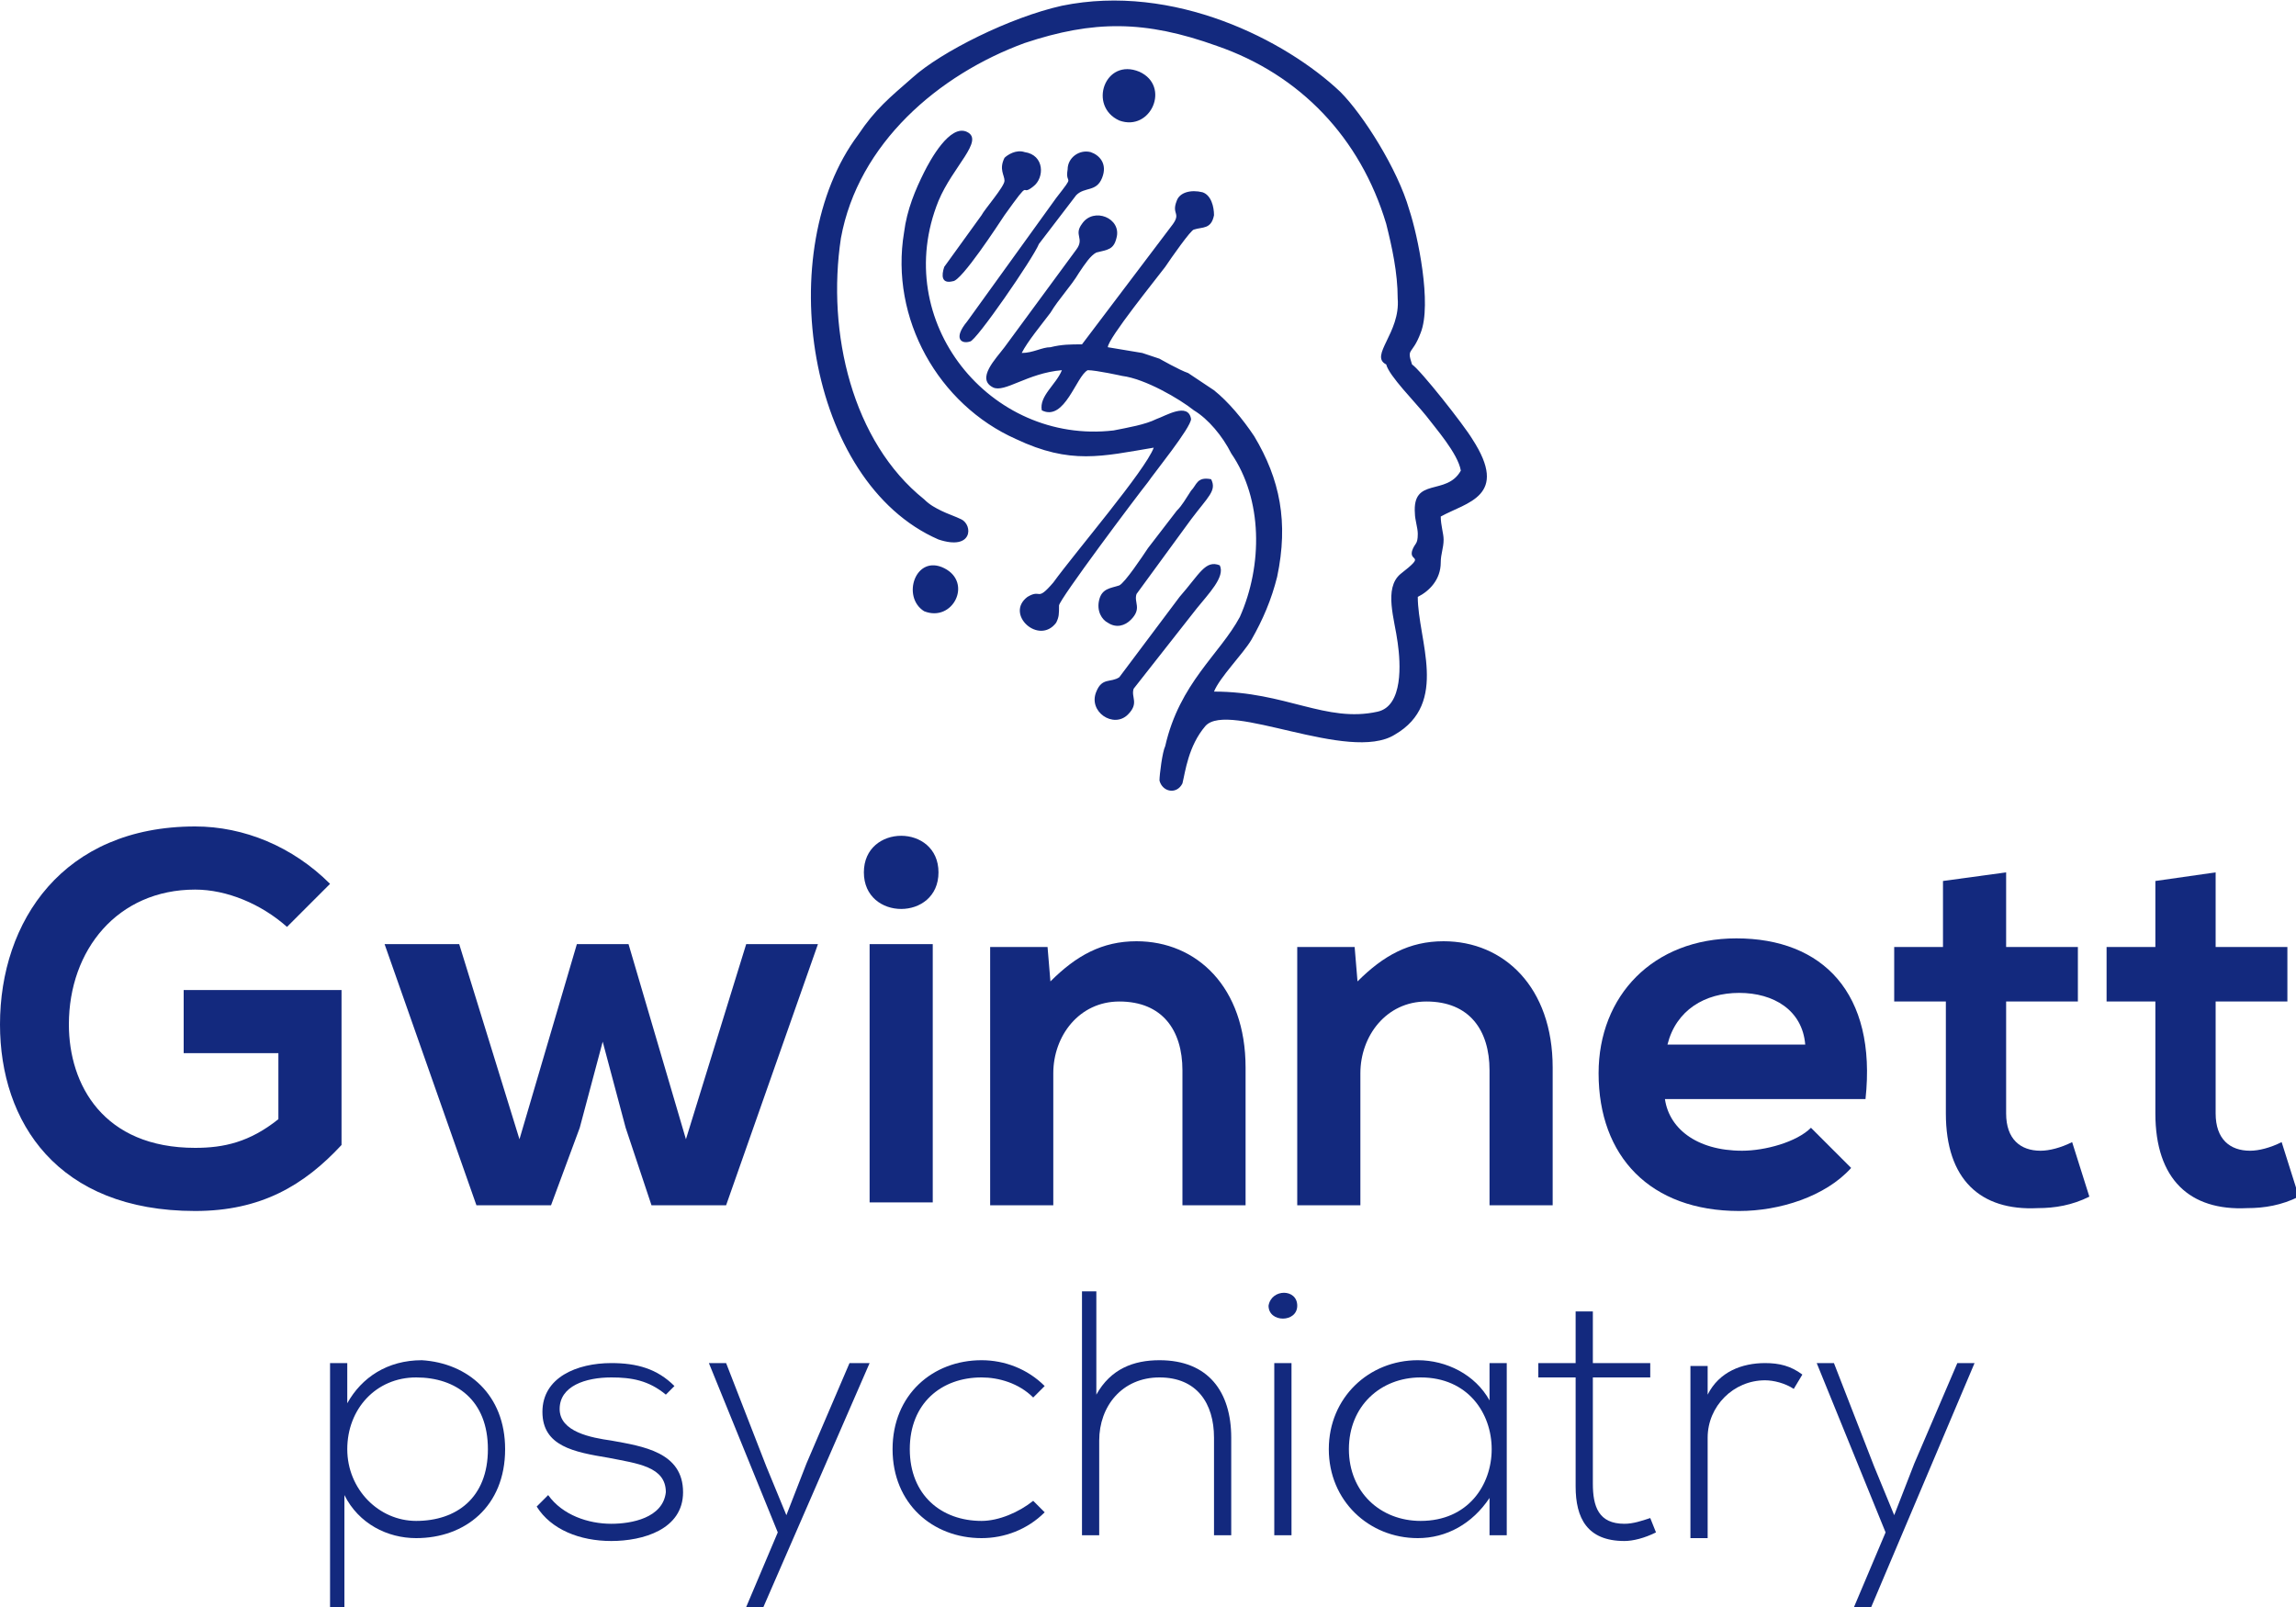 <?xml version="1.0" encoding="utf-8"?>
<!-- Generator: Adobe Illustrator 23.0.3, SVG Export Plug-In . SVG Version: 6.00 Build 0)  -->
<svg version="1.1" id="Layer_1" xmlns="http://www.w3.org/2000/svg" xmlns:xlink="http://www.w3.org/1999/xlink" x="0px" y="0px"
	 viewBox="0 0 80 56" style="enable-background:new 0 0 80 56;" xml:space="preserve">
<style type="text/css">
	.st0{fillRule:evenodd;clip-rule:evenodd;fill:#13297E;}
	.st1{fill:#13297E;}
</style>
<title>logo</title>
<path class="st0" d="M38,5.3c0.3,0.1,0.6,0.4,0.4,0.9c-0.2,0.5-0.6,0.3-0.9,0.6l-1.3,1.7C36,9,34,11.9,33.8,11.9
	c-0.3,0.1-0.6-0.1-0.1-0.7l3.1-4.3c0.7-0.9,0.3-0.4,0.4-1C37.2,5.5,37.6,5.2,38,5.3 M42.5,19.7c0.2,0.4-0.4,1-0.8,1.5
	c-0.4,0.5-0.7,0.9-1.1,1.4l-1.1,1.4c-0.1,0.3,0.2,0.5-0.2,0.9c-0.5,0.5-1.4-0.1-1.1-0.8c0.2-0.5,0.5-0.3,0.8-0.5l2.1-2.8
	C41.8,20,42,19.5,42.5,19.7z M42.2,16.7c0.2,0.4-0.1,0.6-0.7,1.4l-1.9,2.6c-0.1,0.3,0.2,0.5-0.2,0.9c-0.2,0.2-0.5,0.3-0.8,0.1
	c-0.2-0.1-0.4-0.4-0.3-0.8c0.1-0.4,0.4-0.4,0.7-0.5c0.2-0.1,0.8-1,1-1.3c0.3-0.4,0.7-0.9,1-1.3c0.2-0.2,0.3-0.4,0.5-0.7
	C41.7,16.9,41.7,16.6,42.2,16.7z M35.7,5.3c0.7,0.1,0.7,0.9,0.3,1.2c-0.5,0.4,0-0.4-1,1c-0.2,0.3-1.5,2.3-1.8,2.3
	c-0.4,0.1-0.4-0.2-0.3-0.5l1.3-1.8C34.3,7.3,35,6.5,35,6.3c0-0.2-0.2-0.4,0-0.8C35.1,5.4,35.4,5.2,35.7,5.3z M36.9,21.1
	c0,0.3,0,0.4-0.1,0.6c-0.6,0.8-1.8-0.3-1-0.9c0.5-0.3,0.3,0.2,0.9-0.5c0.8-1.1,3.2-3.9,3.5-4.7c-1.8,0.3-2.9,0.6-4.8-0.3
	c-2.7-1.2-4.4-4.2-3.9-7.2c0.1-0.8,0.4-1.5,0.7-2.1c0.2-0.4,0.9-1.7,1.5-1.4c0.6,0.3-0.5,1.2-1,2.4c-1.7,4.2,1.8,8.5,6.1,8
	c0.5-0.1,1.1-0.2,1.5-0.4c0.3-0.1,1.1-0.6,1.2,0c0,0.3-1.3,1.9-1.5,2.2C39.6,17.3,36.9,20.9,36.9,21.1z M39.7,2.5
	C40.8,3,40.1,4.6,39,4.2C37.9,3.7,38.5,2,39.7,2.5z M32.9,19.8c1,0.5,0.3,1.9-0.7,1.5C31.4,20.8,31.9,19.3,32.9,19.8z M42.9,15.8
	c-0.3-0.6-0.8-1.2-1.3-1.5c-0.5-0.4-1.7-1.1-2.5-1.2c0,0-0.9-0.2-1.2-0.2c-0.4,0.2-0.8,1.8-1.6,1.4c-0.1-0.5,0.5-0.9,0.7-1.4
	c-1.2,0.1-2,0.8-2.4,0.6c-0.6-0.3,0.1-1,0.4-1.4l2.5-3.4c0.3-0.4-0.1-0.5,0.2-0.9c0.4-0.6,1.4-0.2,1.2,0.5c-0.1,0.4-0.3,0.4-0.7,0.5
	c-0.2,0.1-0.4,0.4-0.6,0.7c-0.3,0.5-0.7,0.9-1,1.4c-0.3,0.4-0.8,1-1,1.4c0.4,0,0.7-0.2,1-0.2c0.4-0.1,0.7-0.1,1.1-0.1l3.1-4.1
	c0.4-0.5,0-0.4,0.2-0.9c0.1-0.3,0.5-0.4,0.9-0.3c0.3,0.1,0.4,0.5,0.4,0.8c-0.1,0.5-0.4,0.4-0.7,0.5C41.5,8,40.8,9,40.6,9.3
	c-0.3,0.4-2,2.5-2,2.8l1.2,0.2l0.6,0.2c0,0,0.7,0.4,1,0.5c0.3,0.2,0.6,0.4,0.9,0.6c0.5,0.4,1,1,1.4,1.6c0.9,1.5,1.2,3,0.8,4.9
	c-0.2,0.8-0.5,1.5-0.9,2.2c-0.3,0.5-1.1,1.3-1.3,1.8c2.5,0,3.9,1.1,5.7,0.7c0.9-0.2,0.8-1.7,0.7-2.4c-0.1-0.8-0.5-1.9,0.1-2.4
	c0.9-0.7,0.3-0.4,0.4-0.8c0.1-0.3,0.2-0.2,0.2-0.6c0-0.2-0.1-0.5-0.1-0.7c-0.1-1.3,1.1-0.6,1.6-1.5c-0.1-0.6-0.9-1.5-1.2-1.9
	c-0.4-0.5-1.3-1.4-1.4-1.8c-0.6-0.3,0.5-1.1,0.4-2.3c0-0.9-0.2-1.8-0.4-2.6c-0.9-3-3-5.2-5.9-6.2c-2.5-0.9-4.3-0.9-6.7-0.1
	c-3,1.1-5.8,3.5-6.4,6.8c-0.5,3.3,0.4,7.1,2.9,9.1c0.2,0.2,0.4,0.3,0.6,0.4c0.2,0.1,0.5,0.2,0.7,0.3c0.4,0.2,0.4,1.1-0.8,0.7
	c-4.6-2-5.8-10.1-2.8-14.1c0.6-0.9,1.1-1.3,1.9-2c1-0.9,3.4-2.1,5.2-2.5c3.9-0.8,7.8,1.2,9.7,3c0.8,0.8,2,2.7,2.4,4.1
	c0.3,0.9,0.8,3.3,0.4,4.3c-0.3,0.8-0.5,0.5-0.3,1.1c0.3,0.2,1.8,2.1,2.1,2.6c1.3,2-0.2,2.2-1.1,2.7c0,0.3,0.1,0.6,0.1,0.8
	c0,0.3-0.1,0.5-0.1,0.8c0,0.6-0.4,1-0.8,1.2c0,1.5,1.1,3.7-0.8,4.8c-1.6,1-5.8-1.2-6.6-0.3c-0.6,0.7-0.7,1.6-0.8,2
	c-0.2,0.4-0.7,0.3-0.8-0.1c0-0.2,0.1-1,0.2-1.2c0.5-2.2,1.9-3.2,2.6-4.5C44,19.7,44,17.4,42.9,15.8z"/>
<g>
	<g>
		<path class="st1" d="M11.5,56v-8.5h0.6v1.4c0.5-0.9,1.4-1.5,2.6-1.5c1.6,0.1,2.9,1.2,2.9,3.1c0,2-1.4,3.1-3.1,3.1
			c-1,0-2-0.5-2.5-1.5V56H11.5z M17,50.5c0-1.7-1.1-2.5-2.5-2.5c-1.4,0-2.4,1.1-2.4,2.5s1.1,2.5,2.4,2.5C15.9,53,17,52.2,17,50.5z"
			/>
		<path class="st1" d="M23.2,48.6c-0.6-0.5-1.2-0.6-1.9-0.6c-0.9,0-1.8,0.3-1.8,1.1c0,0.8,1.1,1,1.8,1.1c1.1,0.2,2.5,0.4,2.5,1.8
			c0,1.3-1.4,1.7-2.5,1.7c-1.1,0-2.1-0.4-2.6-1.2l0.4-0.4c0.5,0.7,1.4,1,2.2,1c0.7,0,1.8-0.2,1.9-1.1c0-0.9-1-1-2-1.2
			c-1.2-0.2-2.3-0.4-2.3-1.6c0-1.2,1.2-1.7,2.4-1.7c0.9,0,1.6,0.2,2.2,0.8L23.2,48.6z"/>
		<path class="st1" d="M30.3,47.5L26.6,56H26l1.1-2.6l-2.4-5.9h0.6l1.4,3.6l0.7,1.7l0.7-1.8l1.5-3.5H30.3z"/>
		<path class="st1" d="M36.4,52.7c-0.6,0.6-1.4,0.9-2.2,0.9c-1.7,0-3.1-1.2-3.1-3.1c0-1.9,1.4-3.1,3.1-3.1c0.8,0,1.6,0.3,2.2,0.9
			L36,48.7c-0.5-0.5-1.2-0.7-1.8-0.7c-1.4,0-2.5,0.9-2.5,2.5c0,1.6,1.1,2.5,2.5,2.5c0.6,0,1.3-0.3,1.8-0.7L36.4,52.7z"/>
		<path class="st1" d="M38.2,45v3.6c0.5-0.9,1.3-1.2,2.2-1.2c1.7,0,2.5,1.1,2.5,2.7v3.4h-0.6v-3.4c0-1.2-0.6-2.1-1.9-2.1
			c-1.3,0-2.1,1-2.1,2.2v3.3h-0.6V45H38.2z"/>
		<path class="st1" d="M45.2,45.5c0,0.6-1,0.6-1,0C44.3,44.9,45.2,44.9,45.2,45.5z M44.4,47.5v6H45v-6H44.4z"/>
		<path class="st1" d="M52.5,47.5c0,2,0,4,0,6h-0.6v-1.3c-0.6,0.9-1.5,1.4-2.5,1.4c-1.7,0-3.1-1.3-3.1-3.1c0-1.8,1.4-3.1,3.1-3.1
			c1,0,2,0.5,2.5,1.4v-1.3H52.5z M47,50.5c0,1.5,1.1,2.5,2.5,2.5c3.3,0,3.3-5,0-5C48.1,48,47,49,47,50.5z"/>
		<path class="st1" d="M55.5,45.7v1.8h2V48h-2v3.7c0,0.8,0.2,1.4,1.1,1.4c0.3,0,0.6-0.1,0.9-0.2l0.2,0.5c-0.4,0.2-0.8,0.3-1.1,0.3
			c-1.3,0-1.7-0.8-1.7-1.9V48h-1.3v-0.5h1.3v-1.8L55.5,45.7z"/>
		<path class="st1" d="M59.5,47.5l0,1.1c0.4-0.8,1.2-1.1,2-1.1c0.5,0,0.9,0.1,1.3,0.4l-0.3,0.5c-0.3-0.2-0.7-0.3-1-0.3
			c-1.1,0-2,0.9-2,2v3.5h-0.6v-6H59.5z"/>
		<path class="st1" d="M68.8,47.5L65.2,56h-0.6l1.1-2.6l-2.4-5.9h0.6l1.4,3.6l0.7,1.7l0.7-1.8l1.5-3.5H68.8z"/>
	</g>
	<g>
		<path class="st1" d="M10,32.3C9.1,31.5,7.9,31,6.8,31c-2.7,0-4.4,2.1-4.4,4.7c0,2.1,1.2,4.3,4.4,4.3c1,0,1.9-0.2,2.9-1v-2.3H6.4
			v-2.2h5.5v5.4c-1.3,1.4-2.8,2.3-5.1,2.3C2,42.2,0,39.1,0,35.7c0-3.6,2.2-6.9,6.8-6.9c1.7,0,3.4,0.7,4.7,2L10,32.3z"/>
		<path class="st1" d="M21.9,32.9l2,6.8l2.1-6.8h2.5L25.3,42h-2.6l-0.9-2.7l-0.8-3l-0.8,3L19.2,42h-2.6l-3.2-9.1H16l2.1,6.8l2-6.8
			H21.9z"/>
		<path class="st1" d="M32.7,30.4c0,1.7-2.6,1.7-2.6,0C30.1,28.7,32.7,28.7,32.7,30.4z M30.3,32.9v9h2.2v-9H30.3z"/>
		<path class="st1" d="M41.2,42v-4.7c0-1.4-0.7-2.4-2.2-2.4c-1.4,0-2.3,1.2-2.3,2.5V42h-2.2v-9h2l0.1,1.2c0.9-0.9,1.8-1.4,3-1.4
			c2.1,0,3.8,1.6,3.8,4.4V42H41.2z"/>
		<path class="st1" d="M51.9,42v-4.7c0-1.4-0.7-2.4-2.2-2.4c-1.4,0-2.3,1.2-2.3,2.5V42h-2.2v-9h2l0.1,1.2c0.9-0.9,1.8-1.4,3-1.4
			c2.1,0,3.8,1.6,3.8,4.4V42H51.9z"/>
		<path class="st1" d="M58,38.2c0.1,1.1,1.1,1.9,2.7,1.9c0.8,0,1.9-0.3,2.4-0.8l1.4,1.4c-0.9,1-2.5,1.5-3.9,1.5
			c-3.1,0-4.9-1.9-4.9-4.8c0-2.7,1.9-4.7,4.8-4.7c3,0,4.9,1.9,4.5,5.6H58z M62.9,36.4c-0.1-1.2-1.1-1.8-2.3-1.8
			c-1.2,0-2.2,0.6-2.5,1.8H62.9z"/>
		<path class="st1" d="M69.9,30.4V33h2.5v1.9h-2.5v3.9c0,0.9,0.5,1.3,1.2,1.3c0.3,0,0.7-0.1,1.1-0.3l0.6,1.9
			c-0.6,0.3-1.2,0.4-1.8,0.4c-2,0.1-3.2-1-3.2-3.3v-3.9H66V33h1.7v-2.3L69.9,30.4z"/>
		<path class="st1" d="M77.2,30.4V33h2.5v1.9h-2.5v3.9c0,0.9,0.5,1.3,1.2,1.3c0.3,0,0.7-0.1,1.1-0.3l0.6,1.9
			c-0.6,0.3-1.2,0.4-1.8,0.4c-2,0.1-3.2-1-3.2-3.3v-3.9h-1.7V33h1.7v-2.3L77.2,30.4z"/>
	</g>
</g>
</svg>
